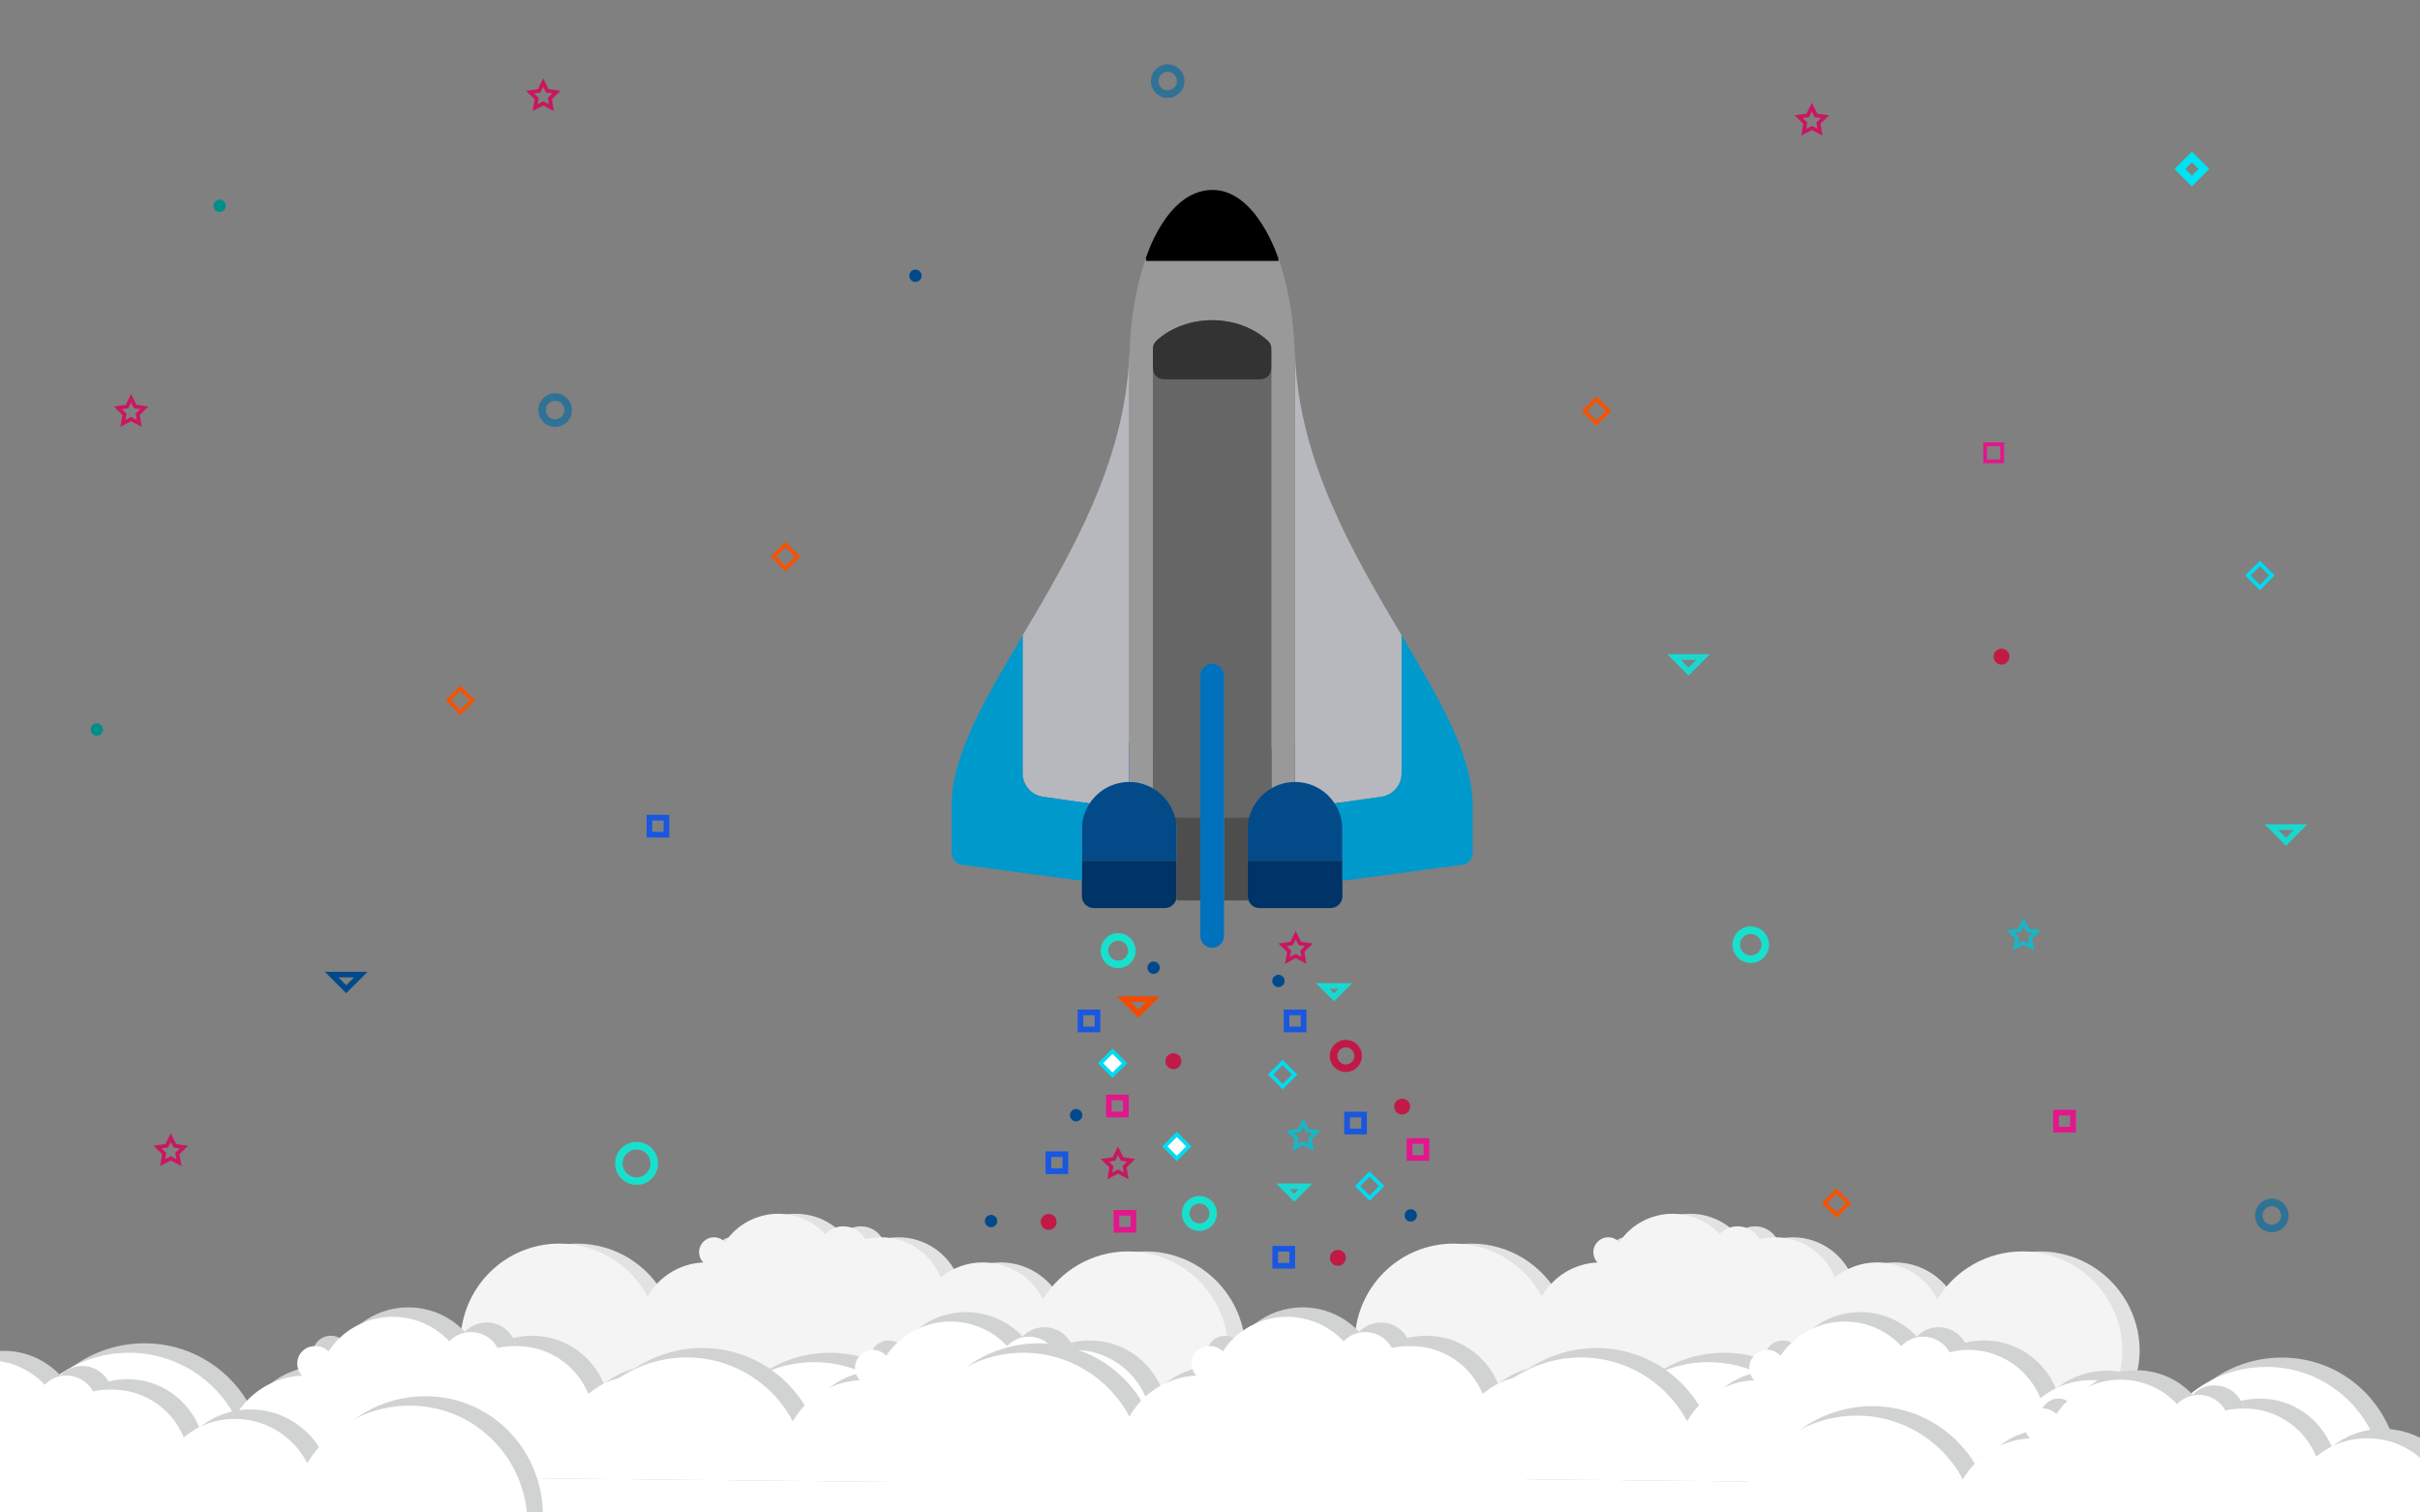 <?xml version="1.0" encoding="utf-8"?>
<!-- Generator: Adobe Illustrator 16.0.2, SVG Export Plug-In . SVG Version: 6.00 Build 0)  -->
<!DOCTYPE svg PUBLIC "-//W3C//DTD SVG 1.1//EN" "http://www.w3.org/Graphics/SVG/1.1/DTD/svg11.dtd">
<svg version="1.1" id="Layer_1" xmlns="http://www.w3.org/2000/svg" xmlns:xlink="http://www.w3.org/1999/xlink" x="0px" y="0px"
	 width="1280px" height="800px" viewBox="0 0 1280 800" enable-background="new 0 0 1280 800" xml:space="preserve">
<rect x="0" y="0" width="1280" height="800" fill="#808080" stroke="none"/>
<circle fill="none" stroke="#19E0CD" stroke-width="4" stroke-miterlimit="10" cx="336.695" cy="615.361" r="9.362"/>
<circle fill="none" stroke="#19E0CD" stroke-width="4" stroke-miterlimit="10" cx="926.018" cy="499.684" r="7.684"/>
<circle fill="none" stroke="#19E0CD" stroke-width="4" stroke-miterlimit="10" cx="591.412" cy="502.834" r="7.27"/>
<circle fill="none" stroke="#19E0CD" stroke-width="4" stroke-miterlimit="10" cx="634.412" cy="641.834" r="7.27"/>
<circle fill="none" stroke="#2F7296" stroke-width="4" stroke-miterlimit="10" cx="617.623" cy="42.905" r="6.905"/>
<circle fill="none" stroke="#2F7296" stroke-width="4" stroke-miterlimit="10" cx="293.623" cy="216.905" r="6.905"/>
<circle fill="none" stroke="#2F7296" stroke-width="4" stroke-miterlimit="10" cx="1201.624" cy="642.905" r="6.905"/>
<circle fill="none" stroke="#C11846" stroke-width="4" stroke-miterlimit="10" cx="711.851" cy="558.518" r="6.517"/>
<circle fill="#008E8A" cx="51.192" cy="385.858" r="3.274"/>
<circle fill="#008E8A" cx="116.192" cy="108.858" r="3.274"/>
<circle fill="#C11A46" cx="1058.65" cy="347.316" r="4.218"/>
<circle fill="#C11A46" cx="707.65" cy="665.316" r="4.218"/>
<circle fill="#004A8C" cx="484.192" cy="145.858" r="3.274"/>
<path fill="#E2E2E2" d="M653,738.654c3-7.212,5.714-15.385,5.714-24.048c0-29.101-23.678-52.691-52.77-52.691
	c-19.044,0-35.722,10.099-44.983,25.233c-5.908-11.534-17.914-19.425-31.772-19.425c-8.497,0-16.289,2.962-22.413,7.924
	c-5.062-12.438-17.276-21.2-31.523-21.2c-2.871,0-5.651,0.356-8.314,1.021c-2.266-4.074-6.614-6.829-11.609-6.829
	c-3.775,0-7.186,1.576-9.584,4.107C439.539,646.133,430.709,642,420.926,642c-11.75,0-22.105,5.958-28.221,15.019
	c-1.436-1.576-3.519-2.571-5.825-2.571c-4.356,0-7.883,3.526-7.883,7.883c0,2.107,0.822,4.023,2.174,5.435
	c-12.63,0.548-23.55,7.659-29.441,18.007c-8.846-16.662-26.379-28.006-46.56-28.006c-29.092,0-52.522,23.591-52.522,52.691
	c0,8.962,2.351,17.393,6.351,24.778L653,738.654z M467.868,657.551c-0.183-0.523-0.398-1.037-0.639-1.536
	c0.672,1.295,1.195,2.714,1.427,4.207C468.498,659.284,468.224,658.404,467.868,657.551z"/>
<path fill="#F4F4F4" d="M644,738.654c3-7.212,5.597-15.385,5.597-24.048c0-29.101-23.795-52.691-52.887-52.691
	c-19.044,0-35.722,10.099-44.983,25.233c-5.908-11.534-17.915-19.425-31.772-19.425c-8.497,0-16.289,2.962-22.413,7.924
	c-5.062-12.438-17.276-21.2-31.523-21.2c-2.871,0-5.651,0.356-8.314,1.021c-2.266-4.074-6.614-6.829-11.609-6.829
	c-3.775,0-7.186,1.576-9.584,4.107C430.304,646.133,421.475,642,411.692,642c-11.75,0-22.105,5.958-28.221,15.019
	c-1.436-1.576-3.519-2.571-5.825-2.571c-4.356,0-7.883,3.526-7.883,7.883c0,2.107,0.822,4.023,2.174,5.435
	c-12.63,0.548-23.55,7.659-29.441,18.007c-8.846-16.662-26.379-28.006-46.56-28.006c-29.092,0-52.405,23.591-52.405,52.691
	c0,8.962,2.468,17.393,6.468,24.778L644,738.654z M458.633,657.551c-0.183-0.523-0.398-1.037-0.639-1.536
	c0.672,1.295,1.195,2.714,1.427,4.207C459.264,659.284,458.99,658.404,458.633,657.551z"/>
<path fill="#D1D3D3" d="M501.2,778.49c-0.01-2.54-0.17-5.03-0.47-7.49c-0.79-6.58-2.55-12.84-5.15-18.63c0-0.03-0.01-0.05-0.03-0.08
	c-6.82-15.24-19.37-27.2-35.07-32.99c-1.97-0.72-3.99-1.35-6.06-1.88c-4.93-1.25-10.11-1.92-15.48-1.92
	c-11.57,0-22.41,3.09-31.75,8.49c-1.8,1.04-3.54,2.16-5.22,3.37c-0.87,0.62-1.72,1.27-2.55,1.939c-5.82,4.62-10.8,10.25-14.69,16.61
	c-0.61-1.2-1.28-2.36-2-3.49c-7.63-11.979-21.03-19.92-36.29-19.92c-3.17,0-6.26,0.34-9.24,0.99c-0.56,0.13-1.13,0.26-1.68,0.399
	c-5.64,1.48-10.82,4.07-15.3,7.551c-0.27,0.189-0.53,0.399-0.79,0.609c-0.03-0.06-0.05-0.13-0.08-0.189
	c-6.15-14.891-20.81-25.36-37.91-25.36c-3.46,0-6.81,0.43-10.02,1.23c-2.43-4.37-6.86-7.49-12.05-8.11
	c-0.64-0.08-1.28-0.12-1.94-0.12c-3.08,0-5.96,0.87-8.39,2.38c-1.16,0.72-2.23,1.58-3.16,2.57c-7.48-7.97-18.12-12.95-29.91-12.95
	c-9.52,0-18.27,3.24-25.23,8.7c-3.4,2.64-6.37,5.819-8.78,9.399c-0.68-0.75-1.48-1.39-2.38-1.88c-1.37-0.779-2.96-1.22-4.64-1.22
	c-3.62,0-6.77,2.02-8.38,5c-0.71,1.34-1.12,2.87-1.12,4.5c0,2.54,0.99,4.85,2.62,6.55c-3.55,0.15-6.99,0.74-10.26,1.71
	c-5.18,1.521-9.95,3.99-14.11,7.21c-4.5,3.48-8.28,7.82-11.11,12.78c-0.62-1.16-1.27-2.3-1.95-3.41
	c-11.16-18.2-31.24-30.34-54.16-30.34c-13.98,0-27.11,4.52-37.83,12.2c-15.4,10.99-25.85,28.45-26.8,48.3
	c-0.06,0.99-0.08,1.99-0.08,3l287.06,2.93l194.08,1.99l8.31,0.08C501.21,778.83,501.21,778.66,501.2,778.49z M273.05,711.5
	c0.18,0.64,0.34,1.29,0.44,1.96c-0.11-0.68-0.28-1.33-0.49-1.96c-0.13-0.43-0.29-0.85-0.46-1.26c-0.22-0.63-0.48-1.25-0.77-1.851
	C272.28,709.37,272.72,710.41,273.05,711.5z"/>
<path fill="#FFFFFF" d="M493.09,783.49c0-1.54-0.07-3.061-0.19-4.57c-0.01-0.17-0.02-0.35-0.04-0.52c-0.21-2.511-0.56-4.98-1.04-7.4
	c-1.34-6.69-3.7-12.99-6.92-18.73c-0.01-0.029-0.03-0.05-0.04-0.079c-6.52-11.58-16.52-20.841-28.68-26.29
	c-1.28-0.58-2.59-1.11-3.92-1.601c-6.68-2.46-13.93-3.8-21.54-3.8c-7.96,0-15.58,1.46-22.6,4.13c-2.11,0.811-4.16,1.72-6.15,2.73
	c-1.02,0.52-2.02,1.06-3,1.63c-6.14,3.55-11.63,8.1-16.24,13.43c-2.3,2.65-4.38,5.49-6.22,8.49c-7.12-13.9-21.59-23.41-38.29-23.41
	c-2.97,0-5.88,0.3-8.68,0.88c-0.74,0.14-1.47,0.311-2.19,0.5c-2.47,0.65-4.86,1.51-7.13,2.561c-0.29,0.13-0.58,0.27-0.87,0.42
	c-2.91,1.42-5.64,3.42-8.14,5.439c-6.1-14.99-20.82-25.3-37.99-25.3H273c-3.38,0-6.66,0.2-9.8,0.98c-1.58-2.841-4-5.275-6.92-6.705
	c-2.13-1.061-4.53-1.713-7.07-1.713c-0.48,0-0.95-0.012-1.41,0.039c-3.99,0.34-7.55,2.134-10.14,4.864
	c-7.48-7.97-18.12-12.958-29.91-12.958c-6.07,0-11.83,1.316-17.01,3.696c-4.14,1.87-7.9,4.428-11.16,7.518
	c-2.19,2.07-4.15,4.619-5.84,7.129c-1.73-1.899-4.24-2.851-7.02-2.851h-0.16c-5.18,0-9.34,4.05-9.34,9.25
	c0,1.15,0.2,2.115,0.58,3.135c0.44,1.24,1.14,2.298,2.04,3.228c-5.75,0.25-11.2,1.599-16.15,3.889
	c-4.94,2.28-9.36,5.465-13.06,9.354c-2.42,2.53-4.53,5.343-6.27,8.402c-10.66-20.08-31.79-33.754-56.11-33.754
	c-10.6,0-20.69,2.598-29.61,7.198c-18.33,9.42-31.73,27.259-34.47,48.299c-0.06,0.47-0.12,0.95-0.17,1.429
	c-0.23,2.16-0.35,4.351-0.35,6.57H4l489.1,5C493.1,783.83,493.1,783.66,493.09,783.49z M265.27,718.46
	c-0.19-1.13-0.52-2.19-0.95-3.22c-0.22-0.63-0.48-1.25-0.77-1.851C264.36,714.95,264.99,716.66,265.27,718.46z"/>
<path fill="#D1D3D3" d="M796,776.49c-0.13-1.771-0.34-3.646-0.62-5.365c-4.8-30.07-29.96-53.063-61.439-53.063
	c-13.79,0-26.551,4.369-36.971,11.829c-6.91,4.96-12.79,11.254-17.239,18.534c-0.61-1.2-1.28-2.368-2-3.498
	c-4.561-7.16-11.181-12.884-19.03-16.324c-2.92-1.279-6.021-2.252-9.24-2.852c-2.6-0.49-5.28-0.751-8.02-0.751
	c-9.88,0-18.97,3.319-26.22,8.94c-0.27,0.189-0.53,0.398-0.79,0.608c-0.03-0.06-0.05-0.13-0.08-0.189
	C608.2,719.47,593.54,709,576.44,709c-3.46,0-6.81,0.43-10.02,1.23c-2.73-4.91-7.97-8.23-13.99-8.23c-0.2,0-0.41,0-0.61,0.01
	c-0.05,0-0.1,0.01-0.16,0.01c-4.24,0.2-8.05,2.051-10.78,4.931c-7.48-7.97-18.12-12.95-29.91-12.95c-9.52,0-18.27,3.24-25.23,8.7
	c-3.4,2.64-6.37,5.819-8.78,9.399c-0.68-0.75-1.48-1.39-2.38-1.88c-1.37-0.779-2.96-1.22-4.64-1.22c-3.62,0-6.77,2.02-8.38,5
	c-0.71,1.34-1.12,2.87-1.12,4.5c0,0.27,0.01,0.54,0.04,0.8c0.18,2.22,1.12,4.23,2.58,5.75c-2.35,0.101-4.64,0.391-6.88,0.851
	c-1.14,0.239-2.27,0.529-3.38,0.859c-5.18,1.521-9.95,3.99-14.11,7.21c-4.5,3.48-8.28,7.82-11.11,12.78
	c-0.62-1.16-1.27-2.3-1.95-3.41c-4.51-7.359-10.49-13.729-17.51-18.71c-0.31-0.22-0.62-0.43-0.93-0.64
	C397.02,717.06,384.72,713,371.47,713c-13.18,0-25.59,4.02-35.95,10.89c-0.64,0.42-1.26,0.86-1.88,1.311c-1.41,1-2.78,2.06-4.1,3.18
	c-7.24,6.07-13.13,13.69-17.11,22.32c-0.01,0.02-0.03,0.05-0.04,0.08c-2.88,6.27-4.75,13.069-5.38,20.22
	c-0.17,1.81-0.25,3.65-0.25,5.5l186.1,1.9l8.34,0.09c-0.01-2.54-0.17-5.03-0.47-7.49h285.53c0.82,3.37,1.38,7.11,1.641,10.67
	L796,782h0.21C796.21,780,796.14,778.22,796,776.49z M568.05,714c0.18,0.64,0.34,1.29,0.44,1.96c-0.11-0.68-0.28-1.33-0.49-1.96
	c-0.13-0.43-0.29-0.85-0.46-1.26c-0.22-0.63-0.48-1.25-0.77-1.851C567.28,711.87,567.72,712.91,568.05,714z"/>
<path fill="#FFFFFF" d="M501.2,778.49c-0.01-2.54-0.17-5.03-0.47-7.49h285.53c-6.67-27.58-30.83-48-60.54-48
	c-10.35,0-20.12,2.47-28.75,6.86c-7.359,3.75-13.89,8.88-19.239,15.06c-2.301,2.65-4.381,5.49-6.221,8.49
	c-3.2-6.24-7.88-11.59-13.569-15.601c-2.631-1.85-5.471-3.409-8.49-4.649c-5.01-2.03-10.49-3.16-16.23-3.16
	c-6.43,0-12.53,1.41-18,3.94c-0.29,0.13-0.58,0.27-0.87,0.42c-2.91,1.42-5.64,3.17-8.14,5.189c-6.1-14.99-20.82-25.55-37.99-25.55
	H568c-3.38,0.02-6.66,0.45-9.8,1.23c-2.73-4.91-7.97-8.23-13.99-8.23c-4.55,0-8.66,1.9-11.55,4.95
	c-7.48-7.97-18.12-12.95-29.91-12.95c-6.07,0-11.83,1.32-17.01,3.7c-4.14,1.87-7.9,4.43-11.16,7.52c-2.19,2.07-4.15,4.37-5.84,6.88
	c-1.73-1.899-4.24-3.1-7.02-3.1h-0.16c-2.87,0.05-5.43,1.37-7.14,3.42c-1.38,1.65-2.2,3.771-2.2,6.08c0,0.27,0.01,0.54,0.04,0.8
	c0.07,0.86,0.25,1.681,0.54,2.46c0.44,1.24,1.14,2.36,2.04,3.29c-5.75,0.25-11.2,1.63-16.15,3.92c-4.94,2.28-9.36,5.48-13.06,9.37
	c-2.39,2.5-4.47,5.28-6.2,8.29c-0.02,0.03-0.03,0.05-0.04,0.08c-0.01,0.01-0.02,0.03-0.03,0.04c-0.01-0.01-0.01-0.03-0.02-0.04
	c-0.02-0.03-0.03-0.05-0.05-0.08c-4.76-8.93-11.6-16.59-19.87-22.33c-0.15-0.109-0.3-0.21-0.45-0.31
	C388.8,722.06,376.5,718,363.25,718c-9.21,0-18.04,1.96-26.05,5.49c-1.21,0.529-2.39,1.1-3.56,1.71c-2.17,1.1-4.27,2.34-6.29,3.68
	c-8.4,5.58-15.44,13.04-20.45,21.771c-0.01,0.029-0.03,0.05-0.04,0.08c-3.54,6.189-6.06,13.02-7.31,20.27
	c-0.34,1.95-0.58,3.93-0.73,5.93c-0.11,1.511-0.17,3.03-0.17,4.57l194.44,1.99c0-1.54-0.07-3.061-0.19-4.57l8.31,0.08
	C501.21,778.83,501.21,778.66,501.2,778.49z M560.27,720.96c-0.19-1.13-0.52-2.19-0.95-3.22c-0.22-0.63-0.48-1.25-0.77-1.851
	C559.36,717.45,559.99,719.16,560.27,720.96z"/>
<line fill="none" x1="85.276" y1="326.036" x2="80.667" y2="322"/>
<path fill="#D1D3D3" d="M432.104,146.104"/>
<polygon fill="none" stroke="#C9175F" stroke-width="2" stroke-miterlimit="10" points="287.333,43.667 289.489,48.034 
	294.308,48.734 290.821,52.133 291.644,56.933 287.333,54.667 283.023,56.933 283.846,52.133 280.359,48.734 285.178,48.034 "/>
<polygon fill="none" stroke="#18B6C6" stroke-width="2" stroke-miterlimit="10" points="1070.334,487.666 1072.488,492.033 
	1077.309,492.734 1073.82,496.133 1074.645,500.934 1070.334,498.667 1066.023,500.934 1066.846,496.133 1063.359,492.734 
	1068.178,492.033 "/>
<polygon fill="none" stroke="#C9175F" stroke-width="2" stroke-miterlimit="10" points="90.333,601.666 92.489,606.033 
	97.308,606.734 93.821,610.133 94.644,614.934 90.333,612.667 86.023,614.934 86.846,610.133 83.359,606.734 88.178,606.033 "/>
<rect x="343.5" y="432.5" fill="none" stroke="#1957E0" stroke-width="3" stroke-miterlimit="10" width="9" height="9"/>
<rect x="1050" y="235" fill="none" stroke="#E2178B" stroke-width="2" stroke-miterlimit="10" width="9" height="9"/>
<rect x="1087.5" y="588.5" fill="none" stroke="#E2178B" stroke-width="3" stroke-miterlimit="10" width="9" height="9"/>
<rect x="239" y="366" transform="matrix(0.707 0.707 -0.707 0.707 333.286 -63.667)" fill="none" stroke="#F75200" stroke-width="2" stroke-miterlimit="10" width="9" height="9"/>
<rect x="840" y="213" transform="matrix(0.707 0.707 -0.707 0.707 401.115 -533.43)" fill="none" stroke="#F75200" stroke-width="2" stroke-miterlimit="10" width="9" height="9"/>
<rect x="411" y="290" transform="matrix(0.707 0.707 -0.707 0.707 329.921 -207.542)" fill="none" stroke="#F75200" stroke-width="2" stroke-miterlimit="10" width="9" height="9"/>
<rect x="1155" y="85" transform="matrix(0.707 0.707 -0.707 0.707 402.862 -793.647)" fill="none" stroke="#00E3F4" stroke-width="4" stroke-miterlimit="10" width="9" height="9"/>
<rect x="1191" y="300" transform="matrix(0.707 0.707 -0.707 0.707 565.386 -756.112)" fill="none" stroke="#00DBF2" stroke-width="2" stroke-miterlimit="10" width="9" height="9"/>
<rect x="720" y="623" transform="matrix(0.707 0.707 -0.707 0.707 655.837 -328.503)" fill="none" stroke="#00DBF2" stroke-width="2" stroke-miterlimit="10" width="9" height="9"/>
<polygon fill="none" stroke="#004A8C" stroke-width="3" stroke-miterlimit="10" points="175.417,515.5 190.833,515.5 
	183.125,523.207 "/>
<polygon fill="none" stroke="#1AD8CF" stroke-width="3" stroke-miterlimit="10" points="885.418,347.5 900.834,347.5 
	893.125,355.207 "/>
<polygon fill="none" stroke="#1AD8CF" stroke-width="3" stroke-miterlimit="10" points="678.585,627.5 690.624,627.5 
	684.604,633.519 "/>
<path fill="#FFFFFF" d="M796,781.5V800H4v-21l489.1,5c0-0.17,0-0.34-0.01-0.51c0-1.54-0.07-3.061-0.19-4.57l8.31,0.08
	c0-0.17,0-0.34-0.01-0.51c-0.01-2.54-0.17-5.03-0.47-7.49h285.53c0.82,3.37,1.38,6.86,1.641,10.42L796,781.5z"/>
<path fill="#FFFFFF" d="M501.21,779l-8.31-0.08c0.12,1.51,0.19,3.03,0.19,4.57c0.01,0.17,0.01,0.34,0.01,0.51L4,779v-8h496.73
	c0.3,2.46,0.46,4.95,0.47,7.49C501.21,778.66,501.21,778.83,501.21,779z"/>
<path fill="#FFFFFF" d="M796,771v10.5l-8.1-0.08c-0.261-3.56-0.82-7.05-1.641-10.42H796z"/>
<path fill="#E2E2E2" d="M1126,738.654c3-7.212,5.714-15.385,5.714-24.048c0-29.101-23.678-52.691-52.77-52.691
	c-19.044,0-35.722,10.099-44.983,25.233c-5.908-11.534-17.914-19.425-31.771-19.425c-8.498,0-16.289,2.962-22.413,7.924
	c-5.062-12.438-17.276-21.2-31.523-21.2c-2.871,0-5.651,0.356-8.314,1.021c-2.266-4.074-6.614-6.829-11.608-6.829
	c-3.775,0-7.187,1.576-9.584,4.107c-6.207-6.613-15.037-10.746-24.82-10.746c-11.749,0-22.104,5.958-28.221,15.019
	c-1.436-1.576-3.518-2.571-5.824-2.571c-4.357,0-7.883,3.526-7.883,7.883c0,2.107,0.821,4.023,2.174,5.435
	c-12.63,0.548-23.55,7.659-29.441,18.007c-8.846-16.662-26.379-28.006-46.56-28.006c-29.092,0-52.522,23.591-52.522,52.691
	c0,8.962,2.352,17.393,6.352,24.778L1126,738.654z M940.867,657.551c-0.182-0.523-0.397-1.037-0.639-1.536
	c0.672,1.295,1.195,2.714,1.428,4.207C941.498,659.284,941.225,658.404,940.867,657.551z"/>
<path fill="#F4F4F4" d="M1117,738.654c3-7.212,5.597-15.385,5.597-24.048c0-29.101-23.795-52.691-52.887-52.691
	c-19.044,0-35.722,10.099-44.983,25.233c-5.908-11.534-17.914-19.425-31.771-19.425c-8.498,0-16.289,2.962-22.413,7.924
	c-5.062-12.438-17.276-21.2-31.523-21.2c-2.871,0-5.651,0.356-8.314,1.021c-2.266-4.074-6.614-6.829-11.608-6.829
	c-3.775,0-7.187,1.576-9.584,4.107c-6.207-6.613-15.037-10.746-24.82-10.746c-11.749,0-22.104,5.958-28.221,15.019
	c-1.436-1.576-3.518-2.571-5.824-2.571c-4.357,0-7.883,3.526-7.883,7.883c0,2.107,0.821,4.023,2.174,5.435
	c-12.63,0.548-23.55,7.659-29.441,18.007c-8.846-16.662-26.379-28.006-46.56-28.006c-29.092,0-52.405,23.591-52.405,52.691
	c0,8.962,2.469,17.393,6.469,24.778L1117,738.654z M931.633,657.551c-0.182-0.523-0.397-1.037-0.639-1.536
	c0.672,1.295,1.195,2.714,1.428,4.207C932.264,659.284,931.99,658.404,931.633,657.551z"/>
<path fill="#D1D3D3" d="M974.2,778.49c-0.011-2.54-0.171-5.03-0.47-7.49c-0.791-6.58-2.551-12.84-5.15-18.63
	c0-0.03-0.01-0.05-0.03-0.08c-6.819-15.24-19.37-27.2-35.069-32.99c-1.971-0.72-3.99-1.35-6.061-1.88
	c-4.93-1.25-10.109-1.92-15.48-1.92c-11.569,0-22.41,3.09-31.75,8.49c-1.799,1.04-3.539,2.16-5.219,3.37
	c-0.871,0.62-1.721,1.27-2.551,1.939c-5.82,4.62-10.8,10.25-14.689,16.61c-0.61-1.2-1.28-2.36-2-3.49
	c-7.631-11.979-21.03-19.92-36.291-19.92c-3.17,0-6.26,0.34-9.239,0.99c-0.56,0.13-1.13,0.26-1.681,0.399
	c-5.64,1.48-10.819,4.07-15.299,7.551c-0.271,0.189-0.531,0.399-0.791,0.609c-0.029-0.06-0.05-0.13-0.08-0.189
	c-6.149-14.891-20.81-25.36-37.91-25.36c-3.459,0-6.81,0.43-10.02,1.23c-2.43-4.37-6.859-7.49-12.05-8.11
	c-0.64-0.08-1.28-0.12-1.94-0.12c-3.08,0-5.959,0.87-8.39,2.38c-1.16,0.72-2.229,1.58-3.16,2.57
	c-7.479-7.97-18.12-12.95-29.909-12.95c-9.521,0-18.271,3.24-25.23,8.7c-3.4,2.64-6.37,5.819-8.78,9.399
	c-0.681-0.75-1.479-1.39-2.38-1.88c-1.37-0.779-2.96-1.22-4.641-1.22c-3.619,0-6.77,2.02-8.379,5c-0.71,1.34-1.12,2.87-1.12,4.5
	c0,2.54,0.99,4.85,2.621,6.55c-3.551,0.15-6.991,0.74-10.261,1.71c-5.18,1.521-9.95,3.99-14.11,7.21
	c-4.5,3.48-8.28,7.82-11.11,12.78c-0.62-1.16-1.27-2.3-1.95-3.41c-11.16-18.2-31.24-30.34-54.16-30.34
	c-13.98,0-27.11,4.52-37.83,12.2c-15.4,10.99-25.85,28.45-26.8,48.3c-0.06,0.99-0.08,1.99-0.08,3l287.061,2.93l194.08,1.99
	l8.31,0.08C974.21,778.83,974.21,778.66,974.2,778.49z M746.05,711.5c0.181,0.64,0.341,1.29,0.44,1.96
	c-0.11-0.68-0.28-1.33-0.49-1.96c-0.13-0.43-0.29-0.85-0.46-1.26c-0.22-0.63-0.479-1.25-0.771-1.851
	C745.279,709.37,745.721,710.41,746.05,711.5z"/>
<path fill="#FFFFFF" d="M966.09,783.49c0-1.54-0.07-3.061-0.189-4.57c-0.01-0.17-0.021-0.35-0.041-0.52
	c-0.209-2.511-0.56-4.98-1.039-7.4c-1.34-6.69-3.7-12.99-6.92-18.73c-0.01-0.029-0.03-0.05-0.041-0.079
	c-6.52-11.58-16.52-20.841-28.68-26.29c-1.279-0.58-2.59-1.11-3.92-1.601c-6.68-2.46-13.93-3.8-21.539-3.8
	c-7.961,0-15.58,1.46-22.601,4.13c-2.11,0.811-4.16,1.72-6.149,2.73c-1.021,0.52-2.021,1.06-3,1.63
	c-6.141,3.55-11.631,8.1-16.24,13.43c-2.301,2.65-4.381,5.49-6.221,8.49c-7.119-13.9-21.59-23.41-38.289-23.41
	c-2.971,0-5.881,0.3-8.681,0.88c-0.74,0.14-1.47,0.311-2.19,0.5c-2.47,0.65-4.859,1.51-7.129,2.561
	c-0.291,0.13-0.58,0.27-0.871,0.42c-2.91,1.42-5.64,3.42-8.14,5.439c-6.101-14.99-20.819-25.3-37.989-25.3H746
	c-3.38,0-6.66,0.2-9.8,0.98c-1.58-2.841-4-5.275-6.921-6.705c-2.129-1.061-4.529-1.713-7.069-1.713c-0.479,0-0.95-0.012-1.41,0.039
	c-3.989,0.34-7.55,2.134-10.14,4.864c-7.48-7.97-18.12-12.958-29.91-12.958c-6.07,0-11.83,1.316-17.01,3.696
	c-4.141,1.87-7.9,4.428-11.16,7.518c-2.189,2.07-4.15,4.619-5.84,7.129c-1.73-1.899-4.24-2.851-7.02-2.851h-0.16
	c-5.18,0-9.34,4.05-9.34,9.25c0,1.15,0.2,2.115,0.58,3.135c0.44,1.24,1.14,2.298,2.04,3.228c-5.75,0.25-11.2,1.599-16.15,3.889
	c-4.94,2.28-9.36,5.465-13.06,9.354c-2.42,2.53-4.53,5.343-6.27,8.402c-10.66-20.08-31.79-33.754-56.11-33.754
	c-10.6,0-20.69,2.598-29.61,7.198c-18.33,9.42-31.73,27.259-34.47,48.299c-0.06,0.47-0.12,0.95-0.17,1.429
	c-0.23,2.16-0.35,4.351-0.35,6.57H477l489.1,5C966.1,783.83,966.1,783.66,966.09,783.49z M738.27,718.46
	c-0.189-1.13-0.52-2.19-0.949-3.22c-0.221-0.63-0.48-1.25-0.771-1.851C737.359,714.95,737.99,716.66,738.27,718.46z"/>
<path fill="#D1D3D3" d="M1269,776.49c-0.13-1.771-0.34-3.646-0.62-5.365c-4.8-30.07-29.96-53.063-61.439-53.063
	c-13.79,0-26.551,4.369-36.971,11.829c-6.91,4.96-12.79,11.254-17.239,18.534c-0.61-1.2-1.28-2.368-2-3.498
	c-4.561-7.16-11.181-12.884-19.03-16.324c-2.92-1.279-6.021-2.252-9.24-2.852c-2.6-0.49-5.28-0.751-8.02-0.751
	c-9.88,0-18.97,3.319-26.22,8.94c-0.271,0.189-0.531,0.398-0.791,0.608c-0.029-0.06-0.05-0.13-0.08-0.189
	c-6.149-14.891-20.81-25.36-37.91-25.36c-3.459,0-6.81,0.43-10.02,1.23c-2.73-4.91-7.97-8.23-13.99-8.23c-0.199,0-0.41,0-0.609,0.01
	c-0.051,0-0.1,0.01-0.16,0.01c-4.24,0.2-8.051,2.051-10.78,4.931c-7.479-7.97-18.12-12.95-29.909-12.95
	c-9.521,0-18.271,3.24-25.23,8.7c-3.4,2.64-6.37,5.819-8.78,9.399c-0.681-0.75-1.479-1.39-2.38-1.88
	c-1.37-0.779-2.96-1.22-4.641-1.22c-3.619,0-6.77,2.02-8.379,5c-0.711,1.34-1.121,2.87-1.121,4.5c0,0.27,0.011,0.54,0.041,0.8
	c0.18,2.22,1.119,4.23,2.58,5.75c-2.351,0.101-4.641,0.391-6.881,0.851c-1.14,0.239-2.27,0.529-3.38,0.859
	c-5.18,1.521-9.95,3.99-14.11,7.21c-4.5,3.48-8.279,7.82-11.109,12.78c-0.62-1.16-1.27-2.3-1.95-3.41
	c-4.51-7.359-10.489-13.729-17.51-18.71c-0.31-0.22-0.62-0.43-0.931-0.64C870.02,717.06,857.721,713,844.471,713
	c-13.181,0-25.591,4.02-35.951,10.89c-0.64,0.42-1.26,0.86-1.879,1.311c-1.41,1-2.781,2.06-4.101,3.18
	c-7.24,6.07-13.13,13.69-17.11,22.32c-0.01,0.02-0.029,0.05-0.039,0.08c-2.881,6.27-4.75,13.069-5.381,20.22
	c-0.17,1.81-0.25,3.65-0.25,5.5l186.1,1.9l8.341,0.09c-0.011-2.54-0.171-5.03-0.47-7.49h285.529c0.82,3.37,1.38,7.11,1.641,10.67
	l8.1,0.33h0.21C1269.21,780,1269.14,778.22,1269,776.49z M1041.05,714c0.181,0.64,0.341,1.29,0.44,1.96
	c-0.11-0.68-0.28-1.33-0.49-1.96c-0.13-0.43-0.29-0.85-0.46-1.26c-0.22-0.63-0.479-1.25-0.771-1.851
	C1040.279,711.87,1040.721,712.91,1041.05,714z"/>
<path fill="#FFFFFF" d="M974.2,778.49c-0.011-2.54-0.171-5.03-0.47-7.49h285.529c-6.67-27.58-30.83-48-60.54-48
	c-10.35,0-20.12,2.47-28.75,6.86c-7.359,3.75-13.89,8.88-19.239,15.06c-2.301,2.65-4.381,5.49-6.221,8.49
	c-3.2-6.24-7.88-11.59-13.569-15.601c-2.631-1.85-5.471-3.409-8.49-4.649c-5.01-2.03-10.49-3.16-16.229-3.16
	c-6.431,0-12.531,1.41-18,3.94c-0.291,0.13-0.58,0.27-0.871,0.42c-2.91,1.42-5.64,3.17-8.14,5.189
	c-6.101-14.99-20.819-25.55-37.989-25.55H1041c-3.38,0.02-6.66,0.45-9.8,1.23c-2.729-4.91-7.97-8.23-13.99-8.23
	c-4.55,0-8.66,1.9-11.55,4.95c-7.48-7.97-18.12-12.95-29.91-12.95c-6.07,0-11.83,1.32-17.01,3.7c-4.141,1.87-7.9,4.43-11.16,7.52
	c-2.189,2.07-4.15,4.37-5.84,6.88c-1.73-1.899-4.24-3.1-7.02-3.1h-0.16c-2.871,0.05-5.431,1.37-7.141,3.42
	c-1.38,1.65-2.199,3.771-2.199,6.08c0,0.27,0.01,0.54,0.039,0.8c0.07,0.86,0.25,1.681,0.54,2.46c0.44,1.24,1.14,2.36,2.04,3.29
	c-5.75,0.25-11.199,1.63-16.15,3.92c-4.939,2.28-9.359,5.48-13.06,9.37c-2.39,2.5-4.47,5.28-6.2,8.29
	c-0.02,0.03-0.029,0.05-0.039,0.08c-0.011,0.01-0.021,0.03-0.031,0.04c-0.01-0.01-0.01-0.03-0.02-0.04
	c-0.02-0.03-0.029-0.05-0.05-0.08c-4.761-8.93-11.601-16.59-19.87-22.33c-0.15-0.109-0.3-0.21-0.449-0.31
	C861.8,722.06,849.5,718,836.25,718c-9.21,0-18.04,1.96-26.05,5.49c-1.21,0.529-2.39,1.1-3.56,1.71c-2.17,1.1-4.271,2.34-6.291,3.68
	c-8.399,5.58-15.439,13.04-20.449,21.771c-0.01,0.029-0.03,0.05-0.041,0.08c-3.539,6.189-6.06,13.02-7.31,20.27
	c-0.34,1.95-0.579,3.93-0.729,5.93c-0.11,1.511-0.17,3.03-0.17,4.57l194.439,1.99c0-1.54-0.07-3.061-0.189-4.57l8.31,0.08
	C974.21,778.83,974.21,778.66,974.2,778.49z M1033.27,720.96c-0.189-1.13-0.52-2.19-0.949-3.22c-0.221-0.63-0.48-1.25-0.771-1.851
	C1032.359,717.45,1032.99,719.16,1033.27,720.96z"/>
<path fill="#FFFFFF" d="M1269,781.5V800H477v-21l489.1,5c0-0.17,0-0.34-0.01-0.51c0-1.54-0.07-3.061-0.189-4.57l8.31,0.08
	c0-0.17,0-0.34-0.01-0.51c-0.011-2.54-0.171-5.03-0.47-7.49h285.529c0.82,3.37,1.38,6.86,1.641,10.42L1269,781.5z"/>
<path fill="#FFFFFF" d="M974.21,779l-8.31-0.08c0.119,1.51,0.189,3.03,0.189,4.57c0.01,0.17,0.01,0.34,0.01,0.51L477,779v-8h496.73
	c0.299,2.46,0.459,4.95,0.47,7.49C974.21,778.66,974.21,778.83,974.21,779z"/>
<path fill="#FFFFFF" d="M1269,771v10.5l-8.1-0.08c-0.261-3.56-0.82-7.05-1.641-10.42H1269z"/>
<path fill="#B6B8BE" d="M502.333,637.199c0,1.766,0.734,3.376,1.932,4.524c-1.198-1.148-1.932-2.759-1.932-4.527V637.199z"/>
<path fill="#B6B8BE" d="M777.929,637.199v-0.003c0,1.769-0.735,3.379-1.931,4.53C777.191,640.575,777.929,638.965,777.929,637.199z"
	/>
<path fill="#034A89" d="M621.548,411.41c-1.698-6.569-6.002-12.096-11.735-15.422c-3.69-2.138-7.966-3.37-12.527-3.37
	c-8.751,0-16.462,4.512-20.944,11.324c-2.594,3.946-4.11,8.664-4.11,13.729v27.198v10.385h31.317h12.527h6.263v-37.583
	C622.34,415.512,622.063,413.412,621.548,411.41z"/>
<path fill="#003366" d="M603.55,455.255h-31.317v18.79c0,3.459,2.802,6.264,6.265,6.264h37.58c3.463,0,6.263-2.805,6.263-6.264
	v-18.79h-6.263H603.55z"/>
<path fill="#034A89" d="M710.031,417.672c0-5.065-1.519-9.783-4.115-13.729c-4.479-6.813-12.19-11.324-20.941-11.324
	c-4.562,0-8.837,1.232-12.527,3.37c-5.732,3.326-10.037,8.853-11.732,15.422c-0.518,2.002-0.794,4.102-0.794,6.262v37.583h6.264
	h12.528h31.318V444.87V417.672z"/>
<path fill="#003366" d="M666.185,455.255h-6.264v18.79c0,3.459,2.8,6.264,6.264,6.264h37.58c3.464,0,6.267-2.805,6.267-6.264v-18.79
	h-31.318H666.185z"/>
<path fill="#B6B8BE" d="M551.67,421.42l24.674,3.522c4.482-6.813,12.193-11.324,20.942-11.324V194.395
	c0-2.528,0.041-5.024,0.125-7.489c-0.064,0.317-0.105,0.642-0.119,0.971c-2.296,56.679-30.989,105.283-56.379,148.178v72.962
	C540.914,415.252,545.5,420.535,551.67,421.42z"/>
<path fill="#0099CC" d="M576.344,424.942l-24.674-3.522c-6.17-0.883-10.756-6.168-10.756-12.402v-72.962l0,0
	c-0.052,0.089-0.106,0.182-0.158,0.271c-20.082,33.927-37.422,63.233-37.422,89.821v25.049c0,1.769,0.734,3.379,1.932,4.53
	c0.933,0.892,2.145,1.502,3.505,1.684l63.461,8.46v-27.198C572.232,433.606,573.748,428.889,576.344,424.942z"/>
<path fill="#B6B8BE" d="M684.975,413.618c8.751,0,16.462,4.512,20.941,11.324l24.678-3.522c6.17-0.883,10.754-6.168,10.754-12.402
	v-72.962c-25.39-42.896-54.083-91.499-56.377-148.178c-0.014-0.329-0.055-0.654-0.121-0.971c0.084,2.464,0.125,4.961,0.125,7.489
	V413.618L684.975,413.618z"/>
<path fill="#0099CC" d="M741.509,336.323c-0.054-0.088-0.108-0.179-0.161-0.268l0,0v72.962c0,6.234-4.584,11.518-10.754,12.402
	l-24.678,3.522c2.597,3.946,4.115,8.664,4.115,13.729v27.198l63.46-8.462c1.364-0.182,2.573-0.79,3.507-1.685
	c1.195-1.148,1.931-2.759,1.931-4.527v-25.049C778.929,399.56,761.589,370.253,741.509,336.323z"/>
<path fill="#999999" d="M597.286,413.618c4.562,0,8.839,1.232,12.527,3.37V194.395v-10.151c0-1.516,0.689-2.982,1.934-4.121
	c7.493-6.852,18.204-10.782,29.384-10.782c11.179,0,21.891,3.93,29.383,10.782c1.246,1.142,1.934,2.605,1.934,4.121v10.151v222.593
	c3.69-2.138,7.966-3.37,12.527-3.37V194.395c0-2.528-0.041-5.024-0.125-7.489c-1.668-49.794-19.904-86.463-43.719-86.463
	c-23.813,0-42.052,36.668-43.72,86.463c-0.084,2.464-0.125,4.961-0.125,7.489V413.618z"/>
<path fill="#666666" d="M666.185,200.661h-50.108c-4.327,0-6.263-2.807-6.263-6.266v222.593c5.732,3.326,10.04,8.853,11.737,15.422
	h13.316v-75.161c0-3.463,2.801-6.263,6.264-6.263s6.264,2.8,6.264,6.263v75.161h13.32c1.695-6.569,6-12.096,11.732-15.422V194.395
	C672.447,197.854,670.512,200.661,666.185,200.661z"/>
<path fill="#4D4D4D" d="M660.715,432.41h-13.32v43.845h12.526v-37.583C659.921,436.512,660.197,434.412,660.715,432.41z"/>
<path fill="#4D4D4D" d="M621.549,432.41c0.515,2.002,0.791,4.102,0.791,6.262v37.583h12.527V432.41H621.549z"/>
<path fill="#0071BC" d="M647.395,357.249c0-3.463-2.801-6.263-6.264-6.263s-6.264,2.8-6.264,6.263v75.161v43.845v18.79
	c0,3.459,2.801,6.264,6.264,6.264s6.264-2.805,6.264-6.264v-18.79V432.41V357.249z"/>
<path fill="#333333" d="M616.076,200.661h50.108c4.327,0,6.263-2.807,6.263-6.266v-10.151c0-1.516-0.688-2.982-1.934-4.121
	c-7.492-6.852-18.204-10.782-29.383-10.782c-11.18,0-21.891,3.93-29.384,10.782c-1.244,1.142-1.934,2.605-1.934,4.121v10.151
	C609.813,197.854,611.749,200.661,616.076,200.661z"/>
<path d="M606.06,138h70.292c0,0-11.641-36.802-35.762-36.058C616.467,102.691,606.06,138,606.06,138z"/>
<path d="M605.914,137.042l70.369,0.004c0,0-11.572-37.352-35.693-36.591C616.467,101.212,605.914,137.042,605.914,137.042z"/>
<path d="M683.219,125.059"/>
<circle fill="#004A8C" cx="610.192" cy="511.858" r="3.274"/>
<path fill="#D1D3D3" d="M680.104,591.104"/>
<polygon fill="none" stroke="#C9175F" stroke-width="2" stroke-miterlimit="10" points="685.334,494.666 687.488,499.033 
	692.309,499.734 688.82,503.133 689.645,507.934 685.334,505.667 681.023,507.934 681.846,503.133 678.359,499.734 683.178,499.033 
	"/>
<rect x="674.5" y="660.5" fill="none" stroke="#1957E0" stroke-width="3" stroke-miterlimit="10" width="9" height="9"/>
<circle fill="#C11A46" cx="620.65" cy="561.316" r="4.218"/>
<polygon fill="none" stroke="#18B6C6" stroke-width="2" stroke-miterlimit="10" points="689.334,593.666 691.488,598.033 
	696.309,598.734 692.82,602.133 693.645,606.934 689.334,604.667 685.023,606.934 685.846,602.133 682.359,598.734 687.178,598.033 
	"/>
<rect x="586.5" y="580.5" fill="none" stroke="#E2178B" stroke-width="3" stroke-miterlimit="10" width="9" height="9"/>
<rect x="584" y="558" transform="matrix(0.707 0.707 -0.707 0.707 570.053 -251.379)" fill="#FFFFFF" stroke="#00DBF2" stroke-width="2" stroke-miterlimit="10" width="9" height="9"/>
<polygon fill="none" stroke="#F24A00" stroke-width="3" stroke-miterlimit="10" points="594.418,528.5 609.834,528.5 
	602.125,536.207 "/>
<circle fill="#004A8C" cx="569.192" cy="589.858" r="3.274"/>
<rect x="571.5" y="535.5" fill="none" stroke="#1957E0" stroke-width="3" stroke-miterlimit="10" width="9" height="9"/>
<circle fill="#C11A46" cx="554.65" cy="646.316" r="4.218"/>
<rect x="745.5" y="603.5" fill="none" stroke="#E2178B" stroke-width="3" stroke-miterlimit="10" width="9" height="9"/>
<circle fill="#004A8C" cx="746.192" cy="642.858" r="3.274"/>
<path fill="#D1D3D3" d="M812.104,702.104"/>
<polygon fill="none" stroke="#C9175F" stroke-width="2" stroke-miterlimit="10" points="69.334,210.666 71.488,215.033 
	76.309,215.734 72.82,219.133 73.645,223.934 69.334,221.667 65.023,223.934 65.846,219.133 62.359,215.734 67.178,215.033 "/>
<polygon fill="none" stroke="#C9175F" stroke-width="2" stroke-miterlimit="10" points="958.334,56.666 960.488,61.033 
	965.309,61.734 961.82,65.133 962.645,69.934 958.334,67.667 954.023,69.934 954.846,65.133 951.359,61.734 956.178,61.033 "/>
<rect x="712.5" y="589.5" fill="none" stroke="#1957E0" stroke-width="3" stroke-miterlimit="10" width="9" height="9"/>
<rect x="967" y="632" transform="matrix(0.707 0.707 -0.707 0.707 734.532 -500.51)" fill="none" stroke="#F75200" stroke-width="2" stroke-miterlimit="10" width="9" height="9"/>
<path fill="#D1D3D3" d="M287.2,801.49c-0.011-2.54-0.171-5.03-0.47-7.49c-0.791-6.58-2.551-12.84-5.15-18.63
	c0-0.03-0.01-0.05-0.03-0.08c-6.819-15.24-19.37-27.2-35.069-32.99c-1.971-0.72-3.99-1.35-6.061-1.88
	c-4.93-1.25-10.109-1.92-15.48-1.92c-11.569,0-22.41,3.09-31.75,8.49c-1.799,1.04-3.539,2.16-5.219,3.37
	c-0.871,0.62-1.721,1.27-2.551,1.939c-5.82,4.62-10.8,10.25-14.689,16.61c-0.61-1.2-1.28-2.36-2-3.49
	c-7.631-11.979-21.03-19.92-36.291-19.92c-3.17,0-6.26,0.34-9.239,0.99c-0.56,0.13-1.13,0.26-1.681,0.399
	c-5.64,1.48-10.819,4.07-15.299,7.551c-0.271,0.189-0.531,0.399-0.791,0.609c-0.029-0.06-0.05-0.13-0.08-0.189
	C99.2,739.97,84.54,729.5,67.439,729.5c-3.459,0-6.81,0.43-10.02,1.23c-2.43-4.37-6.859-7.49-12.05-8.11
	c-0.64-0.08-1.28-0.12-1.94-0.12c-3.08,0-5.959,0.87-8.39,2.38c-1.16,0.72-2.229,1.58-3.16,2.57
	C24.4,719.48,13.76,714.5,1.971,714.5c-9.521,0-18.271,3.24-25.23,8.7c-3.4,2.64-6.37,5.819-8.78,9.399
	c-0.681-0.75-1.479-1.39-2.38-1.88c-1.37-0.779-2.96-1.22-4.641-1.22c-3.619,0-6.77,2.02-8.379,5c-0.711,1.34-1.121,2.87-1.121,4.5
	c0,2.54,0.99,4.85,2.621,6.55c-3.551,0.15-6.99,0.74-10.261,1.71c-5.18,1.521-9.95,3.99-14.11,7.21c-4.5,3.48-8.28,7.82-11.11,12.78
	c-0.62-1.16-1.27-2.3-1.95-3.41c-11.16-18.2-31.24-30.34-54.16-30.34c-13.98,0-27.11,4.52-37.83,12.2
	c-15.4,10.99-25.85,28.45-26.8,48.3c-0.06,0.99-0.08,1.99-0.08,3l287.061,2.93l194.08,1.99l8.31,0.08
	C287.21,801.83,287.21,801.66,287.2,801.49z M59.05,734.5c0.181,0.64,0.341,1.29,0.44,1.96c-0.11-0.68-0.28-1.33-0.49-1.96
	c-0.13-0.43-0.29-0.85-0.46-1.26c-0.22-0.63-0.479-1.25-0.771-1.851C58.279,732.37,58.721,733.41,59.05,734.5z"/>
<path fill="#FFFFFF" d="M279.09,806.49c0-1.54-0.07-3.061-0.189-4.57c-0.01-0.17-0.021-0.35-0.041-0.52
	c-0.209-2.511-0.56-4.98-1.039-7.4c-1.34-6.69-3.7-12.99-6.92-18.73c-0.01-0.029-0.03-0.05-0.041-0.079
	c-6.52-11.58-16.52-20.841-28.68-26.29c-1.279-0.58-2.59-1.11-3.92-1.601c-6.68-2.46-13.93-3.8-21.539-3.8
	c-7.961,0-15.58,1.46-22.601,4.13c-2.11,0.811-4.16,1.72-6.149,2.73c-1.021,0.52-2.021,1.06-3,1.63
	c-6.141,3.55-11.631,8.1-16.24,13.43c-2.301,2.65-4.381,5.49-6.221,8.49c-7.119-13.9-21.59-23.41-38.289-23.41
	c-2.971,0-5.881,0.3-8.681,0.88c-0.74,0.14-1.47,0.311-2.19,0.5c-2.47,0.65-4.859,1.51-7.129,2.561
	c-0.291,0.13-0.58,0.27-0.871,0.42c-2.91,1.42-5.64,3.42-8.14,5.439C91.109,745.31,76.391,735,59.221,735H59
	c-3.38,0-6.66,0.2-9.8,0.98c-1.58-2.841-4-5.275-6.921-6.705c-2.129-1.061-4.529-1.713-7.069-1.713c-0.479,0-0.95-0.012-1.41,0.039
	c-3.989,0.34-7.55,2.134-10.14,4.864c-7.48-7.97-18.12-12.958-29.91-12.958c-6.07,0-11.83,1.316-17.01,3.696
	c-4.141,1.87-7.9,4.428-11.16,7.518c-2.189,2.07-4.15,4.619-5.84,7.129c-1.73-1.899-4.24-2.851-7.02-2.851h-0.16
	c-5.181,0-9.34,4.05-9.34,9.25c0,1.15,0.199,2.115,0.579,3.135c0.44,1.24,1.14,2.298,2.04,3.228
	c-5.75,0.25-11.199,1.599-16.15,3.889c-4.94,2.28-9.36,5.465-13.06,9.354c-2.42,2.53-4.53,5.343-6.27,8.402
	c-10.66-20.08-31.79-33.754-56.11-33.754c-10.6,0-20.69,2.598-29.61,7.198c-18.33,9.42-31.73,27.259-34.47,48.299
	c-0.06,0.47-0.12,0.95-0.17,1.429c-0.23,2.16-0.35,4.351-0.35,6.57h0.35l489.1,5C279.1,806.83,279.1,806.66,279.09,806.49z
	 M51.27,741.46c-0.189-1.13-0.52-2.19-0.949-3.22c-0.221-0.63-0.48-1.25-0.771-1.851C50.359,737.95,50.99,739.66,51.27,741.46z"/>
<path fill="#D1D3D3" d="M1415.079,811.74c-0.011-2.54-0.171-5.03-0.47-7.49c-0.791-6.58-2.551-12.84-5.15-18.63
	c0-0.03-0.01-0.05-0.03-0.08c-6.819-15.24-19.37-27.2-35.069-32.99c-1.971-0.72-3.99-1.35-6.061-1.88
	c-4.93-1.25-10.109-1.92-15.48-1.92c-11.569,0-22.41,3.09-31.75,8.49c-1.799,1.04-3.539,2.16-5.219,3.37
	c-0.871,0.62-1.721,1.27-2.551,1.939c-5.82,4.62-10.8,10.25-14.689,16.61c-0.61-1.2-1.28-2.36-2-3.49
	c-7.631-11.979-21.03-19.92-36.291-19.92c-3.17,0-6.26,0.34-9.239,0.99c-0.56,0.13-1.13,0.26-1.681,0.399
	c-5.64,1.48-10.819,4.07-15.299,7.551c-0.271,0.189-0.531,0.399-0.791,0.609c-0.029-0.06-0.05-0.13-0.08-0.189
	c-6.149-14.891-20.81-25.36-37.91-25.36c-3.459,0-6.81,0.43-10.02,1.23c-2.43-4.37-6.859-7.49-12.05-8.11
	c-0.64-0.08-1.28-0.12-1.94-0.12c-3.08,0-5.959,0.87-8.39,2.38c-1.16,0.72-2.229,1.58-3.16,2.57
	c-7.479-7.97-18.12-12.95-29.909-12.95c-9.521,0-18.271,3.24-25.23,8.7c-3.4,2.64-6.37,5.819-8.78,9.399
	c-0.681-0.75-1.479-1.39-2.38-1.88c-1.37-0.779-2.96-1.22-4.641-1.22c-3.619,0-6.77,2.02-8.379,5c-0.711,1.34-1.121,2.87-1.121,4.5
	c0,2.54,0.99,4.85,2.621,6.55c-3.551,0.15-6.99,0.74-10.261,1.71c-5.18,1.521-9.95,3.99-14.11,7.21
	c-4.5,3.48-8.279,7.82-11.109,12.78c-0.62-1.16-1.27-2.3-1.95-3.41c-11.159-18.2-31.239-30.34-54.159-30.34
	c-13.98,0-27.111,4.52-37.83,12.2c-15.4,10.99-25.851,28.45-26.801,48.3c-0.061,0.99-0.08,1.99-0.08,3l287.061,2.93l194.08,1.99
	l8.31,0.08C1415.089,812.08,1415.089,811.91,1415.079,811.74z M1186.929,744.75c0.181,0.64,0.341,1.29,0.44,1.96
	c-0.11-0.68-0.28-1.33-0.49-1.96c-0.13-0.43-0.29-0.85-0.46-1.26c-0.22-0.63-0.479-1.25-0.771-1.851
	C1186.158,742.62,1186.6,743.66,1186.929,744.75z"/>
<path fill="#FFFFFF" d="M1406.969,816.74c0-1.54-0.07-3.061-0.189-4.57c-0.01-0.17-0.021-0.35-0.041-0.52
	c-0.209-2.511-0.56-4.98-1.039-7.4c-1.34-6.69-3.7-12.99-6.92-18.73c-0.01-0.029-0.03-0.05-0.041-0.079
	c-6.52-11.58-16.52-20.841-28.68-26.29c-1.279-0.58-2.59-1.11-3.92-1.601c-6.68-2.46-13.93-3.8-21.539-3.8
	c-7.961,0-15.58,1.46-22.601,4.13c-2.11,0.811-4.16,1.72-6.149,2.73c-1.021,0.52-2.021,1.06-3,1.63
	c-6.141,3.55-11.631,8.1-16.24,13.43c-2.301,2.65-4.381,5.49-6.221,8.49c-7.119-13.9-21.59-23.41-38.289-23.41
	c-2.971,0-5.881,0.3-8.681,0.88c-0.74,0.14-1.47,0.311-2.19,0.5c-2.47,0.65-4.859,1.51-7.129,2.561
	c-0.291,0.13-0.58,0.27-0.871,0.42c-2.91,1.42-5.64,3.295-8.14,5.314C1218.988,755.435,1204.27,745,1187.1,745h-0.221
	c-3.38,0-6.66,0.325-9.8,1.105c-1.58-2.841-4-5.213-6.921-6.643c-2.129-1.061-4.529-1.682-7.069-1.682
	c-0.479,0-0.95,0.004-1.41,0.055c-3.989,0.34-7.55,2.142-10.14,4.872c-7.48-7.97-18.12-12.954-29.91-12.954
	c-6.07,0-11.83,1.318-17.01,3.698c-4.141,1.87-7.9,4.429-11.16,7.519c-2.189,2.07-4.15,4.494-5.84,7.004
	c-1.73-1.898-4.24-2.975-7.02-2.975h-0.16c-5.181,0-9.34,4.175-9.34,9.375c0,1.15,0.199,2.178,0.579,3.197
	c0.44,1.24,1.14,2.329,2.04,3.259c-5.75,0.25-11.199,1.614-16.15,3.904c-4.939,2.28-9.359,5.473-13.06,9.362
	c-2.42,2.53-4.53,5.347-6.271,8.406c-10.659-20.08-31.789-33.752-56.109-33.752c-10.6,0-20.689,2.599-29.609,7.199
	c-18.33,9.42-31.73,27.26-34.471,48.299c-0.061,0.471-0.12,0.826-0.17,1.305c-0.23,2.16-0.35,4.445-0.35,6.445h0.35l489.1,5.125
	C1406.979,816.955,1406.979,816.91,1406.969,816.74z M1179.148,751.71c-0.189-1.13-0.52-2.19-0.949-3.22
	c-0.221-0.63-0.48-1.25-0.771-1.851C1178.238,748.2,1178.869,749.91,1179.148,751.71z"/>
<polygon fill="none" stroke="#C9175F" stroke-width="2" stroke-miterlimit="10" points="591.334,608.666 593.488,613.033 
	598.309,613.734 594.82,617.133 595.645,621.934 591.334,619.667 587.023,621.934 587.846,617.133 584.359,613.734 589.178,613.033 
	"/>
<rect x="554.5" y="610.5" fill="none" stroke="#1957E0" stroke-width="3" stroke-miterlimit="10" width="9" height="9"/>
<circle fill="#C11A46" cx="741.65" cy="585.316" r="4.218"/>
<rect x="590.5" y="641.5" fill="none" stroke="#E2178B" stroke-width="3" stroke-miterlimit="10" width="9" height="9"/>
<rect x="618" y="602" transform="matrix(0.707 0.707 -0.707 0.707 611.12 -262.533)" fill="#FFFFFF" stroke="#00DBF2" stroke-width="2" stroke-miterlimit="10" width="9" height="9"/>
<polygon fill="none" stroke="#1AD8CF" stroke-width="3" stroke-miterlimit="10" points="1201.418,437.5 1216.834,437.5 
	1209.125,445.207 "/>
<circle fill="#004A8C" cx="524.192" cy="645.858" r="3.274"/>
<rect x="674" y="564" transform="matrix(0.707 0.707 -0.707 0.707 600.651 -313.256)" fill="none" stroke="#00DBF2" stroke-width="2" stroke-miterlimit="10" width="9" height="9"/>
<polygon fill="none" stroke="#1AD8CF" stroke-width="3" stroke-miterlimit="10" points="699.585,521.5 711.624,521.5 
	705.604,527.519 "/>
<circle fill="#004A8C" cx="676.192" cy="518.858" r="3.274"/>
<rect x="680.5" y="535.5" fill="none" stroke="#1957E0" stroke-width="3" stroke-miterlimit="10" width="9" height="9"/>
</svg>
